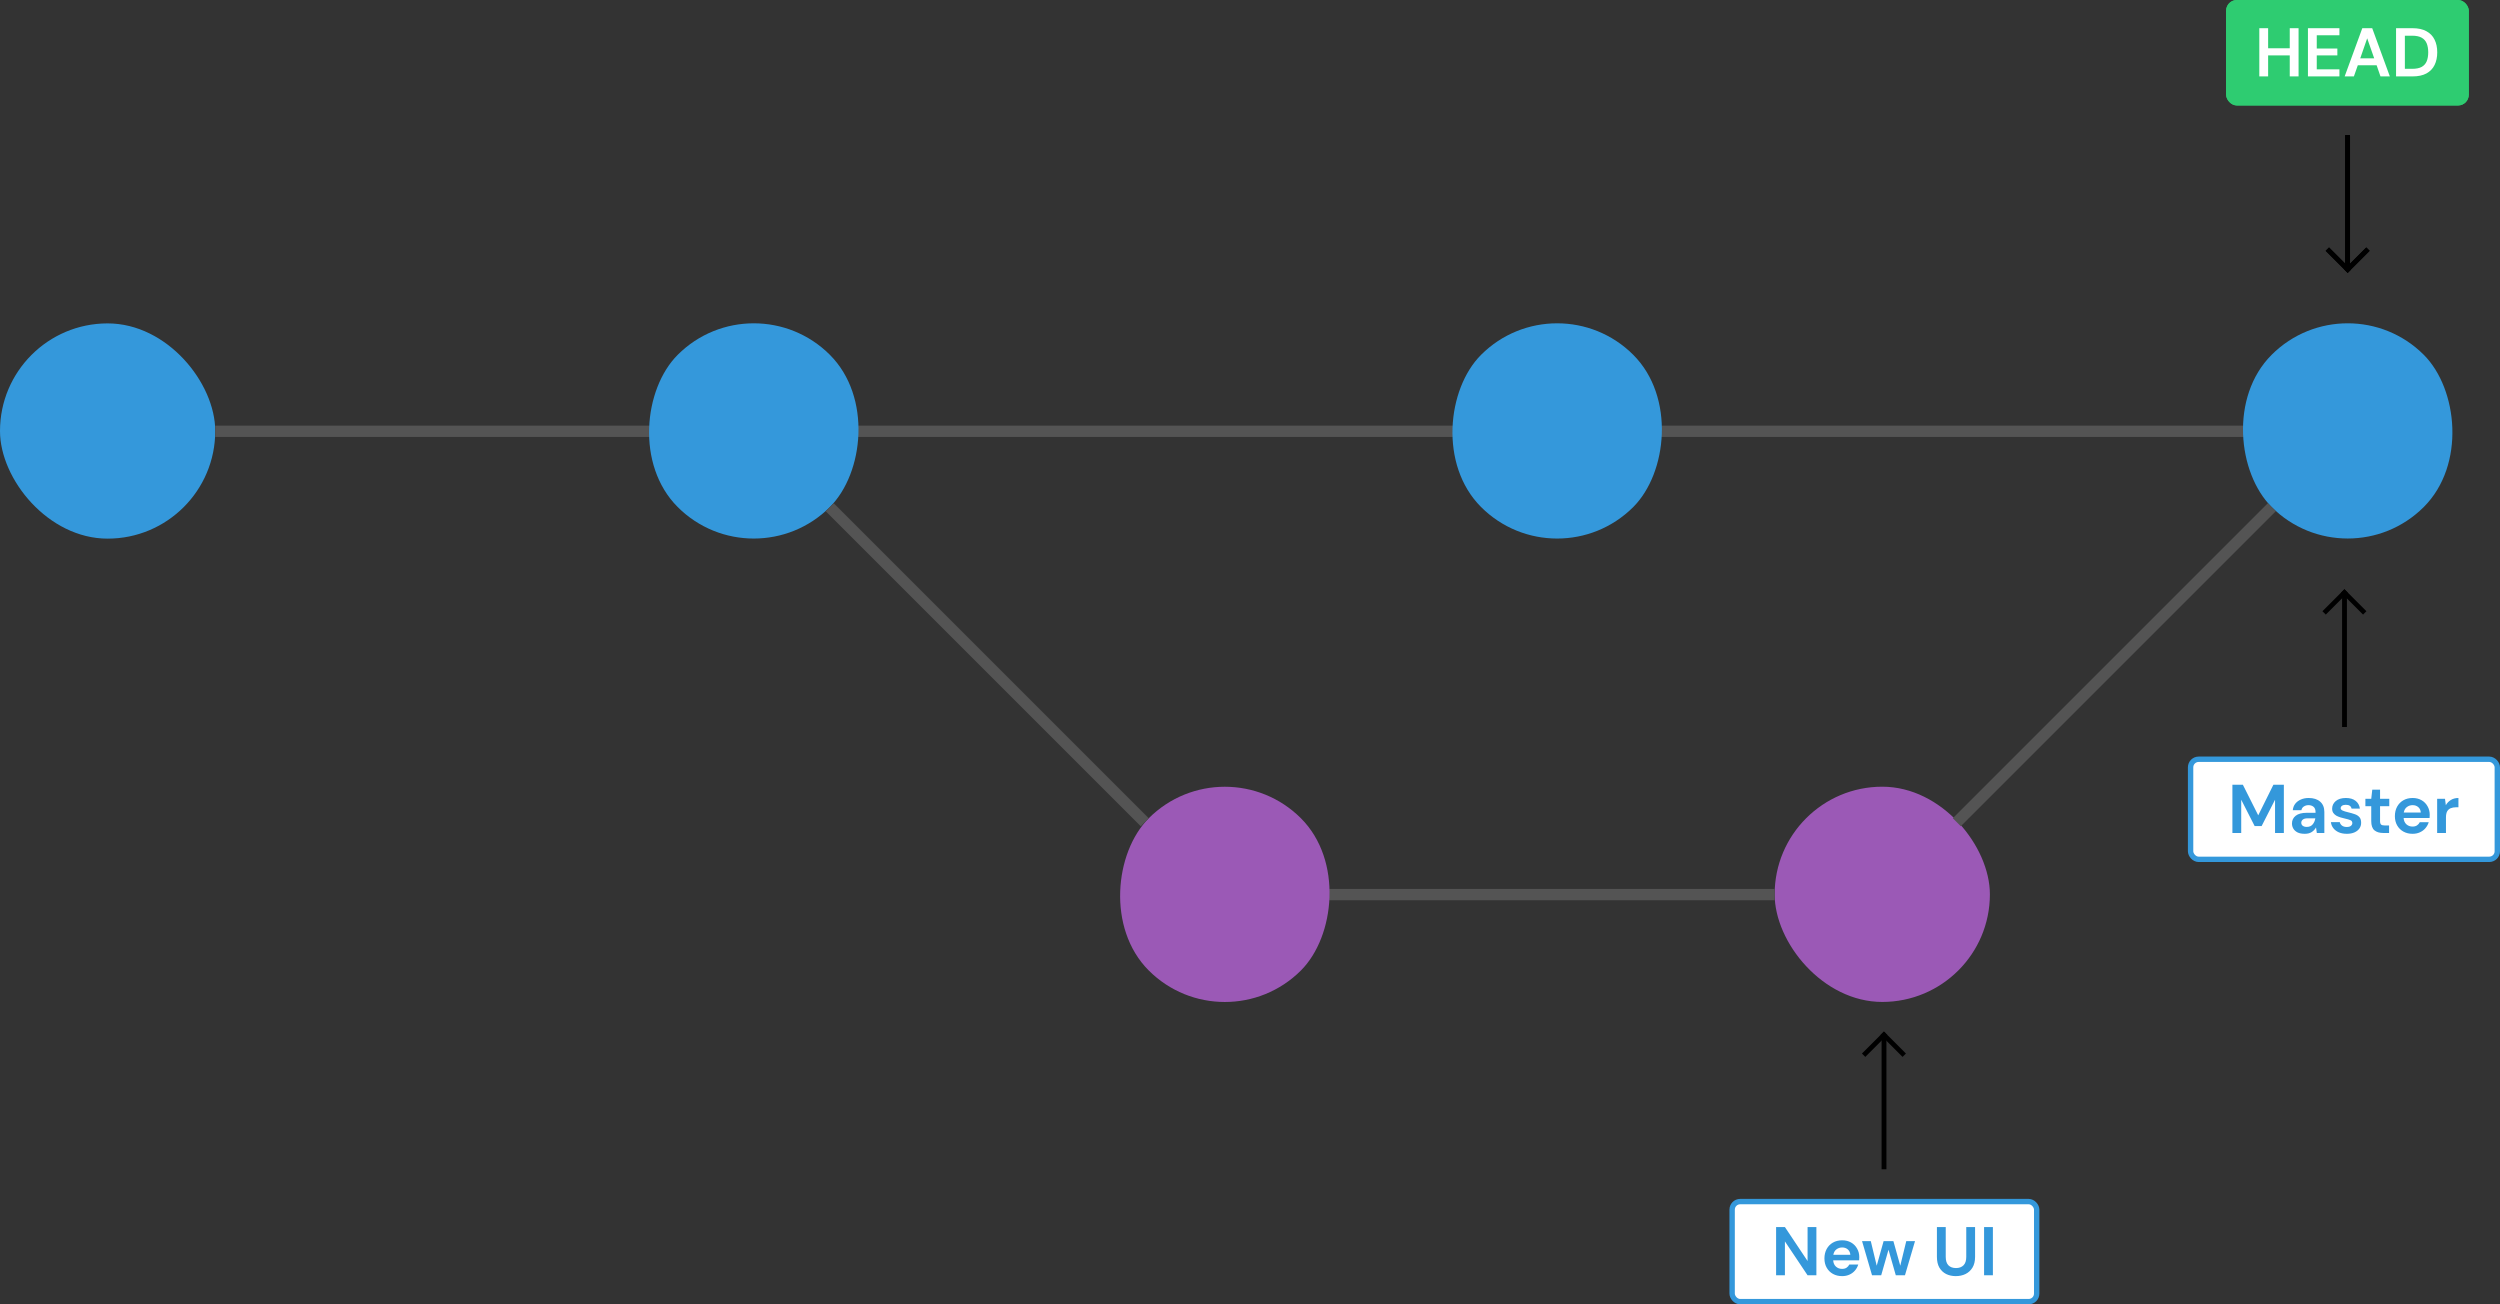 <svg width="4646" height="2424" viewBox="0 0 4646 2424" fill="none" xmlns="http://www.w3.org/2000/svg">
<rect x="0" y="0" width="4646" height="2424" fill="#333333" stroke="none"/>
<rect x="4325.14" y="466.112" width="4.434" height="53.39" transform="rotate(-45 4325.14 466.112)" fill="black" stroke="black" stroke-width="4.434"/>
<rect x="4360.51" y="253.25" width="4.5" height="240.5" fill="black" stroke="black" stroke-width="4.5"/>
<rect x="4397.5" y="462.976" width="4.434" height="53.39" transform="rotate(45 4397.5 462.976)" fill="black" stroke="black" stroke-width="4.434"/>
<rect x="4137" width="451" height="196" rx="20" fill="#2ECC71"/>
<path d="M4198.7 142V52.4H4215.09V89.648H4255.28V52.4H4271.66V142H4255.28V102.96H4215.09V142H4198.7ZM4289.08 142V52.4H4347.58V65.584H4305.46V90.16H4343.74V102.96H4305.46V128.816H4347.58V142H4289.08ZM4357.32 142L4390.09 52.4H4408.52L4441.29 142H4423.88L4416.71 121.264H4381.77L4374.47 142H4357.32ZM4386.25 108.464H4412.23L4399.18 71.216L4386.25 108.464ZM4452.83 142V52.4H4483.42C4493.92 52.4 4502.54 54.277 4509.28 58.032C4516.1 61.701 4521.14 66.907 4524.38 73.648C4527.71 80.304 4529.37 88.155 4529.37 97.2C4529.37 106.245 4527.71 114.139 4524.38 120.88C4521.14 127.536 4516.1 132.741 4509.28 136.496C4502.54 140.165 4493.92 142 4483.42 142H4452.83ZM4469.21 127.92H4482.65C4490.16 127.92 4496.09 126.725 4500.45 124.336C4504.8 121.861 4507.91 118.363 4509.79 113.84C4511.67 109.232 4512.61 103.685 4512.61 97.2C4512.61 90.8 4511.67 85.296 4509.79 80.688C4507.91 76.08 4504.8 72.539 4500.45 70.064C4496.09 67.589 4490.16 66.352 4482.65 66.352H4469.21V127.92Z" fill="white"/>
<rect x="4325.14" y="466.112" width="4.434" height="53.39" transform="rotate(-45 4325.14 466.112)" fill="black" stroke="black" stroke-width="4.434"/>
<rect x="4360.51" y="253.25" width="4.5" height="240.5" fill="black" stroke="black" stroke-width="4.5"/>
<rect x="4397.5" y="462.976" width="4.434" height="53.39" transform="rotate(45 4397.5 462.976)" fill="black" stroke="black" stroke-width="4.434"/>
<rect x="4137" width="451" height="196" rx="20" fill="#2ECC71"/>
<path d="M4198.7 142V52.4H4215.09V89.648H4255.28V52.4H4271.66V142H4255.28V102.96H4215.09V142H4198.7ZM4289.08 142V52.4H4347.58V65.584H4305.46V90.16H4343.74V102.96H4305.46V128.816H4347.58V142H4289.08ZM4357.32 142L4390.09 52.4H4408.52L4441.29 142H4423.88L4416.71 121.264H4381.77L4374.47 142H4357.32ZM4386.25 108.464H4412.23L4399.18 71.216L4386.25 108.464ZM4452.83 142V52.4H4483.42C4493.92 52.4 4502.54 54.277 4509.28 58.032C4516.1 61.701 4521.14 66.907 4524.38 73.648C4527.71 80.304 4529.37 88.155 4529.37 97.2C4529.37 106.245 4527.71 114.139 4524.38 120.88C4521.14 127.536 4516.1 132.741 4509.28 136.496C4502.54 140.165 4493.92 142 4483.42 142H4452.83ZM4469.21 127.92H4482.65C4490.16 127.92 4496.09 126.725 4500.45 124.336C4504.8 121.861 4507.91 118.363 4509.79 113.84C4511.67 109.232 4512.61 103.685 4512.61 97.2C4512.61 90.8 4511.67 85.296 4509.79 80.688C4507.91 76.08 4504.8 72.539 4500.45 70.064C4496.09 67.589 4490.16 66.352 4482.65 66.352H4469.21V127.92Z" fill="white"/>
<rect y="601" width="400" height="400" rx="200" fill="#3498DB"/>
<rect x="3298" y="1462" width="400" height="400" rx="200" fill="#9B59B6"/>
<rect x="2470" y="1652" width="828" height="21" fill="#545454"/>
<rect x="400" y="791" width="828" height="21" fill="#545454"/>
<rect x="1579" y="791" width="2598" height="21" fill="#545454"/>
<rect x="1400.84" y="518" width="400" height="400" rx="200" transform="rotate(45 1400.84 518)" fill="#3498DB"/>
<rect x="2893.84" y="518" width="400" height="400" rx="200" transform="rotate(45 2893.84 518)" fill="#3498DB"/>
<rect x="2276.24" y="1379.26" width="400" height="400" rx="200" transform="rotate(45 2276.24 1379.26)" fill="#9B59B6"/>
<rect x="1549.33" y="935.193" width="828" height="21" transform="rotate(45 1549.33 935.193)" fill="#545454"/>
<rect width="400" height="400" rx="200" transform="matrix(-0.707 0.707 0.707 0.707 4362.98 518)" fill="#3498DB"/>
<rect width="828" height="21" transform="matrix(-0.707 0.707 0.707 0.707 4214.48 935.193)" fill="#545454"/>
<rect x="4394.64" y="1135.89" width="4.434" height="53.39" transform="rotate(135 4394.64 1135.89)" fill="black" stroke="black" stroke-width="4.434"/>
<rect x="4359.27" y="1348.75" width="4.5" height="240.5" transform="rotate(-180 4359.27 1348.75)" fill="black" stroke="black" stroke-width="4.5"/>
<rect x="4322.27" y="1139.02" width="4.434" height="53.39" transform="rotate(-135 4322.27 1139.02)" fill="black" stroke="black" stroke-width="4.434"/>
<rect x="4071" y="1411" width="570" height="186" rx="15" fill="white" stroke="#3498DB" stroke-width="10"/>
<path d="M4148.7 1548V1458.4H4168.16L4196.7 1515.23L4224.86 1458.4H4244.32V1548H4227.94V1486.18L4202.98 1535.2H4190.05L4165.09 1486.18V1548H4148.7ZM4283.21 1549.54C4277.75 1549.54 4273.27 1548.68 4269.77 1546.98C4266.27 1545.18 4263.67 1542.84 4261.96 1539.94C4260.25 1537.03 4259.4 1533.83 4259.4 1530.34C4259.4 1524.45 4261.7 1519.67 4266.31 1516C4270.92 1512.33 4277.83 1510.5 4287.05 1510.5H4303.18V1508.96C4303.18 1504.61 4301.94 1501.41 4299.46 1499.36C4296.99 1497.31 4293.92 1496.29 4290.25 1496.29C4286.92 1496.29 4284.02 1497.1 4281.54 1498.72C4279.07 1500.26 4277.53 1502.56 4276.94 1505.63H4260.94C4261.36 1501.02 4262.9 1497.01 4265.54 1493.6C4268.27 1490.19 4271.77 1487.58 4276.04 1485.79C4280.31 1483.91 4285.09 1482.98 4290.38 1482.98C4299.42 1482.98 4306.55 1485.24 4311.75 1489.76C4316.96 1494.28 4319.56 1500.68 4319.56 1508.96V1548H4305.61L4304.07 1537.76C4302.19 1541.17 4299.55 1543.99 4296.14 1546.21C4292.81 1548.43 4288.5 1549.54 4283.21 1549.54ZM4286.92 1536.74C4291.61 1536.74 4295.24 1535.2 4297.8 1532.13C4300.45 1529.06 4302.11 1525.26 4302.79 1520.74H4288.84C4284.49 1520.74 4281.37 1521.55 4279.5 1523.17C4277.62 1524.7 4276.68 1526.62 4276.68 1528.93C4276.68 1531.4 4277.62 1533.32 4279.5 1534.69C4281.37 1536.05 4283.85 1536.74 4286.92 1536.74ZM4361.44 1549.54C4355.8 1549.54 4350.85 1548.64 4346.59 1546.85C4342.32 1544.97 4338.91 1542.41 4336.35 1539.17C4333.79 1535.93 4332.25 1532.17 4331.74 1527.9H4348.25C4348.76 1530.38 4350.13 1532.51 4352.35 1534.3C4354.65 1536.01 4357.6 1536.86 4361.18 1536.86C4364.76 1536.86 4367.37 1536.14 4368.99 1534.69C4370.69 1533.24 4371.55 1531.57 4371.55 1529.7C4371.55 1526.97 4370.35 1525.13 4367.96 1524.19C4365.57 1523.17 4362.25 1522.19 4357.98 1521.25C4355.25 1520.65 4352.48 1519.93 4349.66 1519.07C4346.84 1518.22 4344.24 1517.15 4341.85 1515.87C4339.55 1514.51 4337.67 1512.8 4336.22 1510.75C4334.77 1508.62 4334.04 1506.02 4334.04 1502.94C4334.04 1497.31 4336.26 1492.58 4340.7 1488.74C4345.22 1484.9 4351.54 1482.98 4359.64 1482.98C4367.15 1482.98 4373.13 1484.73 4377.56 1488.22C4382.09 1491.72 4384.77 1496.54 4385.63 1502.69H4370.14C4369.2 1497.99 4365.66 1495.65 4359.52 1495.65C4356.44 1495.65 4354.05 1496.25 4352.35 1497.44C4350.73 1498.63 4349.92 1500.13 4349.92 1501.92C4349.92 1503.8 4351.15 1505.29 4353.63 1506.4C4356.1 1507.51 4359.39 1508.53 4363.48 1509.47C4367.92 1510.5 4371.97 1511.65 4375.64 1512.93C4379.4 1514.12 4382.38 1515.96 4384.6 1518.43C4386.82 1520.82 4387.93 1524.28 4387.93 1528.8C4388.02 1532.73 4386.99 1536.27 4384.86 1539.42C4382.73 1542.58 4379.65 1545.06 4375.64 1546.85C4371.63 1548.64 4366.9 1549.54 4361.44 1549.54ZM4428.73 1548C4422.08 1548 4416.74 1546.38 4412.73 1543.14C4408.72 1539.89 4406.72 1534.13 4406.72 1525.86V1498.21H4395.84V1484.51H4406.72L4408.64 1467.49H4423.1V1484.51H4440.25V1498.21H4423.1V1525.98C4423.1 1529.06 4423.74 1531.19 4425.02 1532.38C4426.39 1533.49 4428.69 1534.05 4431.93 1534.05H4439.87V1548H4428.73ZM4483.54 1549.54C4477.14 1549.54 4471.47 1548.17 4466.52 1545.44C4461.57 1542.71 4457.69 1538.87 4454.87 1533.92C4452.06 1528.97 4450.65 1523.25 4450.65 1516.77C4450.65 1510.2 4452.01 1504.35 4454.74 1499.23C4457.56 1494.11 4461.4 1490.14 4466.26 1487.33C4471.21 1484.43 4477.02 1482.98 4483.67 1482.98C4489.9 1482.98 4495.4 1484.34 4500.18 1487.07C4504.96 1489.8 4508.67 1493.56 4511.32 1498.34C4514.05 1503.03 4515.42 1508.28 4515.42 1514.08C4515.42 1515.02 4515.37 1516 4515.29 1517.02C4515.29 1518.05 4515.24 1519.11 4515.16 1520.22H4466.9C4467.24 1525.17 4468.95 1529.06 4472.02 1531.87C4475.18 1534.69 4478.98 1536.1 4483.42 1536.1C4486.74 1536.1 4489.52 1535.37 4491.74 1533.92C4494.04 1532.38 4495.75 1530.42 4496.86 1528.03H4513.5C4512.3 1532.04 4510.3 1535.71 4507.48 1539.04C4504.75 1542.28 4501.34 1544.84 4497.24 1546.72C4493.23 1548.6 4488.66 1549.54 4483.54 1549.54ZM4483.67 1496.29C4479.66 1496.29 4476.12 1497.44 4473.05 1499.74C4469.98 1501.96 4468.01 1505.38 4467.16 1509.98H4498.78C4498.52 1505.8 4496.98 1502.47 4494.17 1500C4491.35 1497.53 4487.85 1496.29 4483.67 1496.29ZM4529.2 1548V1484.51H4543.79L4545.32 1496.42C4547.63 1492.32 4550.74 1489.08 4554.67 1486.69C4558.68 1484.21 4563.37 1482.98 4568.75 1482.98V1500.26H4564.14C4560.56 1500.26 4557.36 1500.81 4554.54 1501.92C4551.72 1503.03 4549.5 1504.95 4547.88 1507.68C4546.35 1510.41 4545.58 1514.21 4545.58 1519.07V1548H4529.2Z" fill="#3498DB"/>
<rect x="3538.86" y="1957.89" width="4.434" height="53.39" transform="rotate(135 3538.86 1957.89)" fill="black" stroke="black" stroke-width="4.434"/>
<rect x="3503.49" y="2170.75" width="4.5" height="240.5" transform="rotate(-180 3503.49 2170.75)" fill="black" stroke="black" stroke-width="4.5"/>
<rect x="3466.5" y="1961.02" width="4.434" height="53.39" transform="rotate(-135 3466.5 1961.02)" fill="black" stroke="black" stroke-width="4.434"/>
<rect x="3785" y="2419" width="566" height="186" rx="15" transform="rotate(-180 3785 2419)" fill="white" stroke="#3498DB" stroke-width="10"/>
<path d="M3300.7 2370V2280.4H3317.09L3359.2 2343.5V2280.4H3375.58V2370H3359.2L3317.09 2307.02V2370H3300.7ZM3423.42 2371.54C3417.02 2371.54 3411.34 2370.17 3406.39 2367.44C3401.44 2364.71 3397.56 2360.87 3394.75 2355.92C3391.93 2350.97 3390.52 2345.25 3390.52 2338.77C3390.52 2332.2 3391.89 2326.35 3394.62 2321.23C3397.43 2316.11 3401.27 2312.14 3406.14 2309.33C3411.09 2306.43 3416.89 2304.98 3423.55 2304.98C3429.78 2304.98 3435.28 2306.34 3440.06 2309.07C3444.84 2311.8 3448.55 2315.56 3451.19 2320.34C3453.92 2325.03 3455.29 2330.28 3455.29 2336.08C3455.29 2337.02 3455.25 2338 3455.16 2339.02C3455.16 2340.05 3455.12 2341.11 3455.03 2342.22H3406.78C3407.12 2347.17 3408.83 2351.06 3411.9 2353.87C3415.06 2356.69 3418.85 2358.1 3423.29 2358.1C3426.62 2358.1 3429.39 2357.37 3431.61 2355.92C3433.91 2354.38 3435.62 2352.42 3436.73 2350.03H3453.37C3452.18 2354.04 3450.17 2357.71 3447.35 2361.04C3444.62 2364.28 3441.21 2366.84 3437.11 2368.72C3433.1 2370.6 3428.54 2371.54 3423.42 2371.54ZM3423.55 2318.29C3419.54 2318.29 3415.99 2319.44 3412.92 2321.74C3409.85 2323.96 3407.89 2327.38 3407.03 2331.98H3438.65C3438.39 2327.8 3436.86 2324.47 3434.04 2322C3431.23 2319.53 3427.73 2318.29 3423.55 2318.29ZM3478.99 2370L3460.43 2306.51H3476.68L3487.69 2352.21L3500.49 2306.51H3518.67L3531.47 2352.21L3542.6 2306.51H3558.86L3540.17 2370H3523.15L3509.58 2322.51L3496.01 2370H3478.99ZM3634.64 2371.54C3628.07 2371.54 3622.14 2370.26 3616.85 2367.7C3611.56 2365.05 3607.33 2361.08 3604.18 2355.79C3601.1 2350.5 3599.57 2343.8 3599.57 2335.7V2280.4H3615.95V2335.82C3615.95 2342.82 3617.62 2348.03 3620.94 2351.44C3624.36 2354.85 3629.05 2356.56 3635.02 2356.56C3640.91 2356.56 3645.56 2354.85 3648.98 2351.44C3652.39 2348.03 3654.1 2342.82 3654.1 2335.82V2280.4H3670.48V2335.7C3670.48 2343.8 3668.86 2350.5 3665.62 2355.79C3662.37 2361.08 3658.02 2365.05 3652.56 2367.7C3647.18 2370.26 3641.21 2371.54 3634.64 2371.54ZM3687.2 2370V2280.4H3703.59V2370H3687.2Z" fill="#3498DB"/>
</svg>
